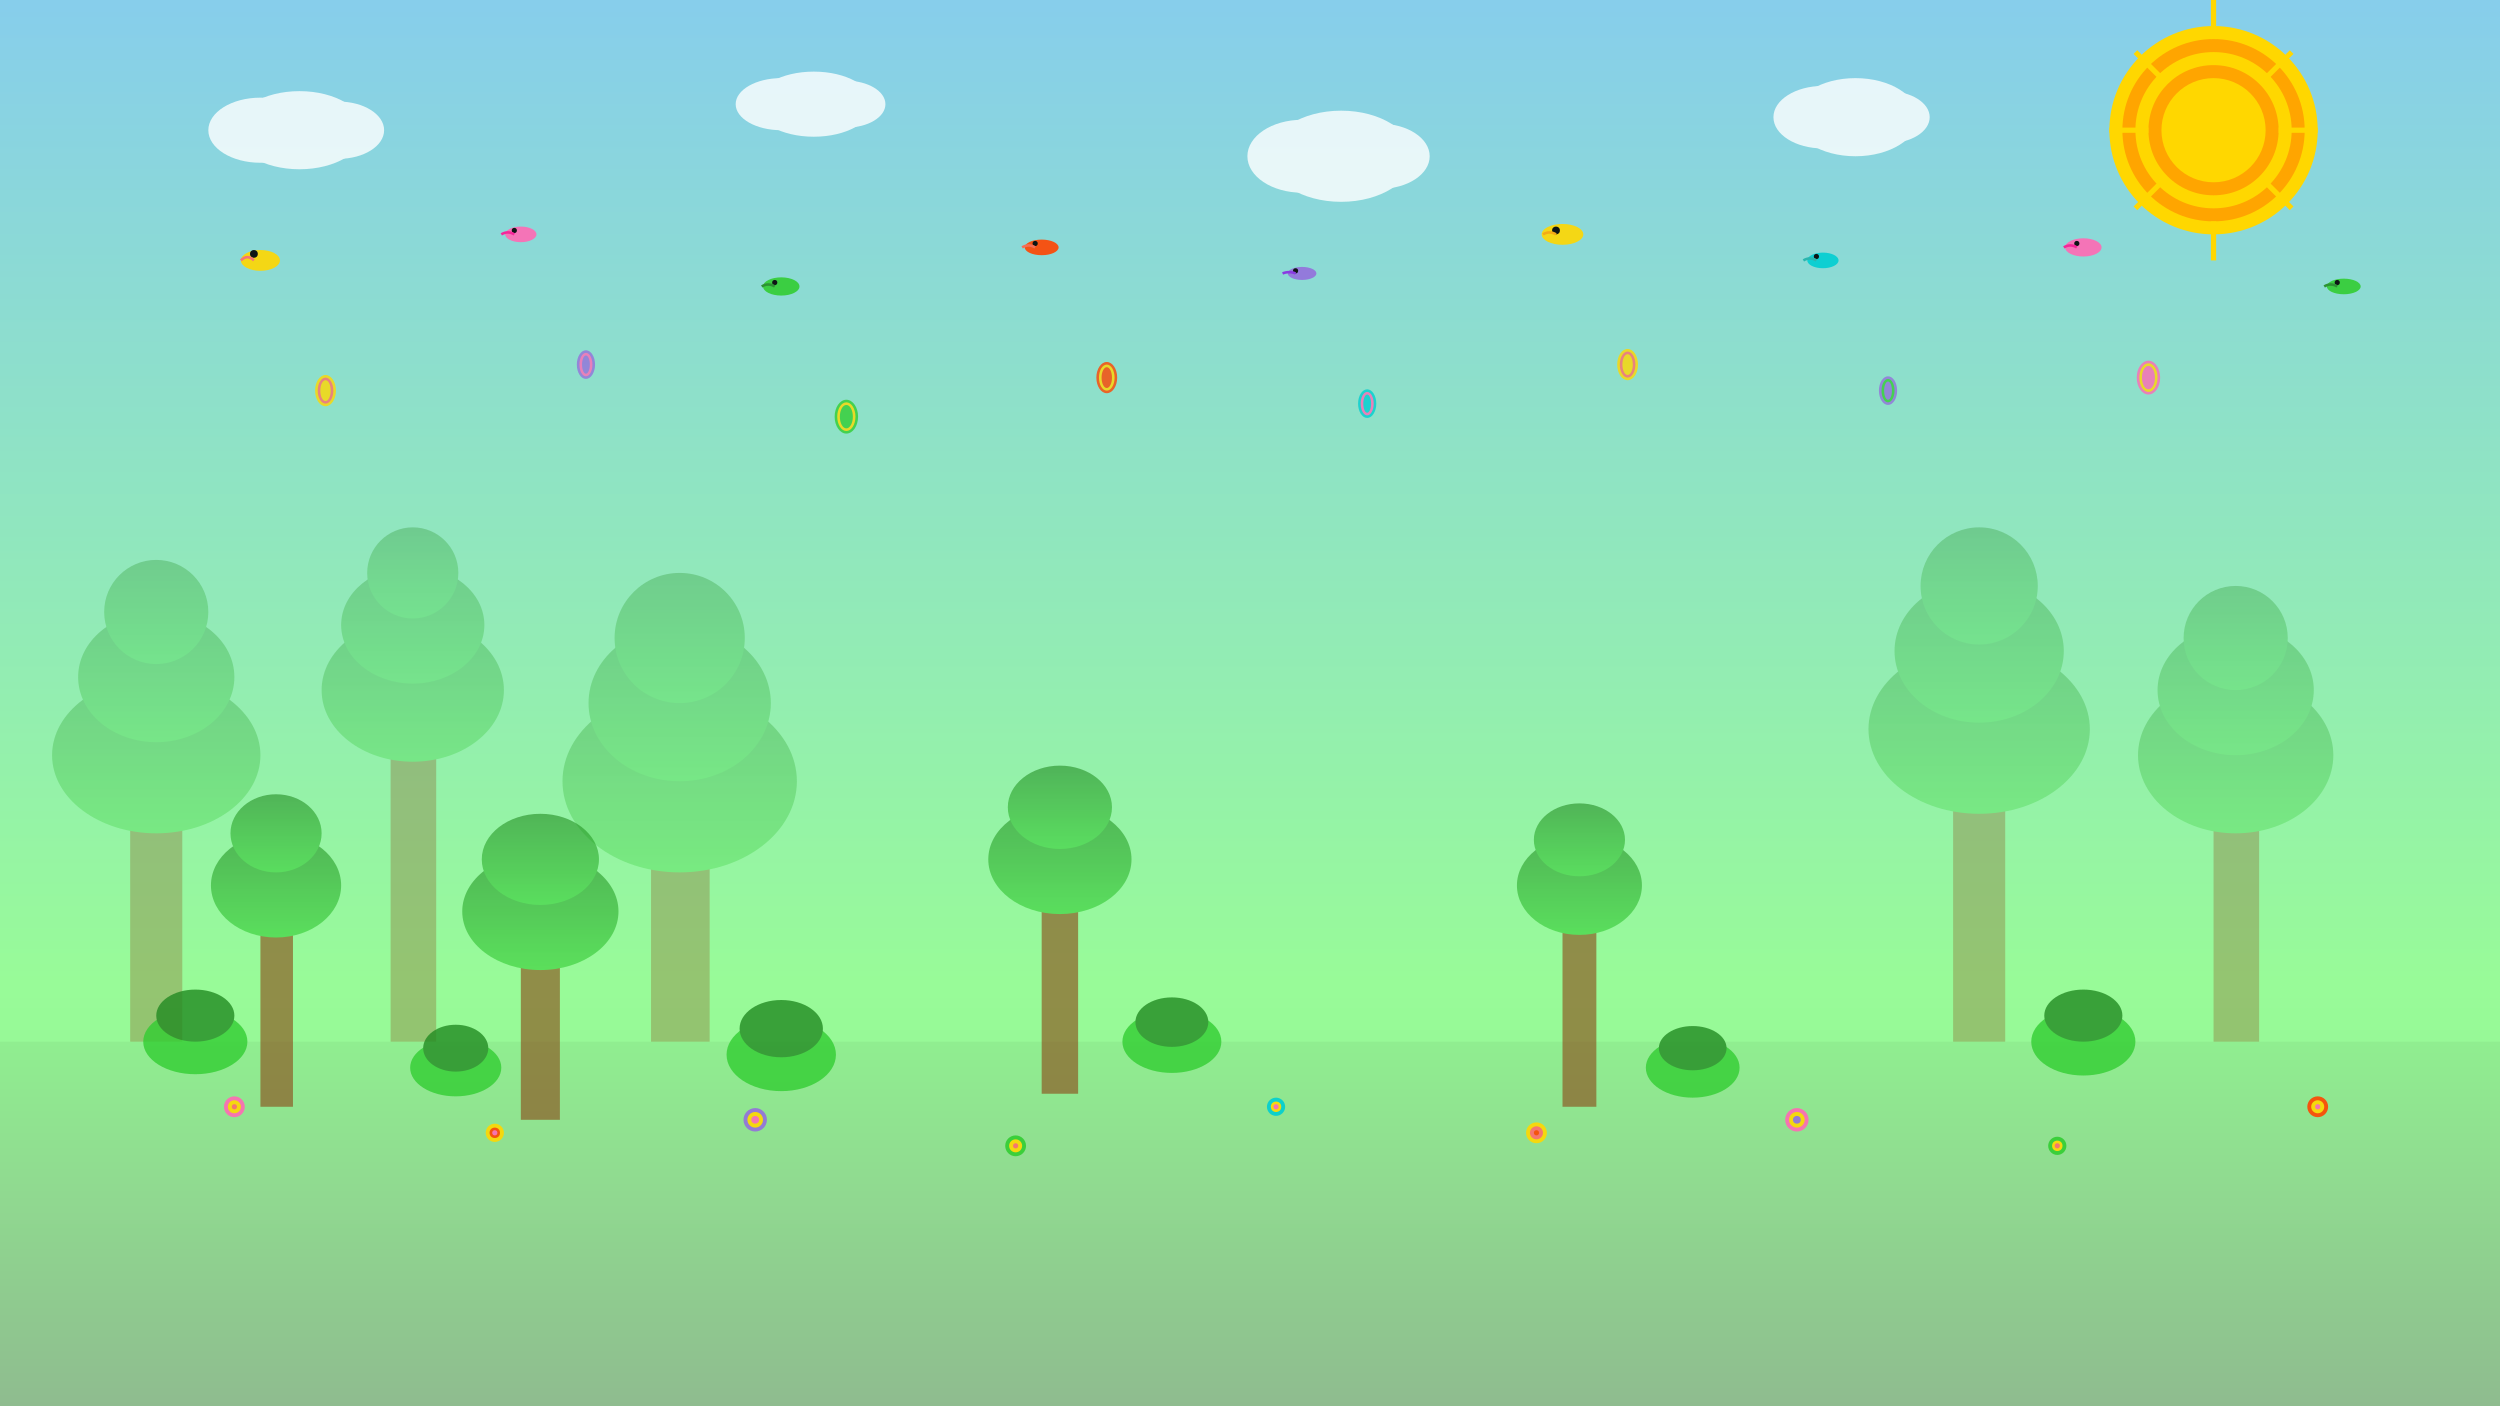<svg width="1920" height="1080" viewBox="0 0 1920 1080" xmlns="http://www.w3.org/2000/svg">
  <rect x="0" y="0" width="1920" height="1080" fill="#333333" stroke="none"/>
  <!-- Sky gradient background -->
  <defs>
    <linearGradient id="skyGradient" x1="0%" y1="0%" x2="0%" y2="100%">
      <stop offset="0%" style="stop-color:#87CEEB;stop-opacity:1" />
      <stop offset="70%" style="stop-color:#98FB98;stop-opacity:1" />
      <stop offset="100%" style="stop-color:#90EE90;stop-opacity:1" />
    </linearGradient>
    
    <linearGradient id="treeGradient" x1="0%" y1="0%" x2="0%" y2="100%">
      <stop offset="0%" style="stop-color:#228B22;stop-opacity:1" />
      <stop offset="100%" style="stop-color:#32CD32;stop-opacity:1" />
    </linearGradient>
    
    <linearGradient id="groundGradient" x1="0%" y1="0%" x2="0%" y2="100%">
      <stop offset="0%" style="stop-color:#90EE90;stop-opacity:1" />
      <stop offset="100%" style="stop-color:#8FBC8F;stop-opacity:1" />
    </linearGradient>
  </defs>
  
  <!-- Background -->
  <rect width="1920" height="1080" fill="url(#skyGradient)"/>
  
  <!-- Ground -->
  <rect x="0" y="800" width="1920" height="280" fill="url(#groundGradient)"/>
  
  <!-- Large background trees -->
  <g opacity="0.3">
    <!-- Tree 1 -->
    <rect x="100" y="600" width="40" height="200" fill="#8B4513"/>
    <ellipse cx="120" cy="580" rx="80" ry="60" fill="url(#treeGradient)"/>
    <ellipse cx="120" cy="520" rx="60" ry="50" fill="url(#treeGradient)"/>
    <ellipse cx="120" cy="470" rx="40" ry="40" fill="url(#treeGradient)"/>
    
    <!-- Tree 2 -->
    <rect x="300" y="550" width="35" height="250" fill="#8B4513"/>
    <ellipse cx="317" cy="530" rx="70" ry="55" fill="url(#treeGradient)"/>
    <ellipse cx="317" cy="480" rx="55" ry="45" fill="url(#treeGradient)"/>
    <ellipse cx="317" cy="440" rx="35" ry="35" fill="url(#treeGradient)"/>
    
    <!-- Tree 3 -->
    <rect x="500" y="620" width="45" height="180" fill="#8B4513"/>
    <ellipse cx="522" cy="600" rx="90" ry="70" fill="url(#treeGradient)"/>
    <ellipse cx="522" cy="540" rx="70" ry="60" fill="url(#treeGradient)"/>
    <ellipse cx="522" cy="490" rx="50" ry="50" fill="url(#treeGradient)"/>
    
    <!-- Tree 4 -->
    <rect x="1500" y="580" width="40" height="220" fill="#8B4513"/>
    <ellipse cx="1520" cy="560" rx="85" ry="65" fill="url(#treeGradient)"/>
    <ellipse cx="1520" cy="500" rx="65" ry="55" fill="url(#treeGradient)"/>
    <ellipse cx="1520" cy="450" rx="45" ry="45" fill="url(#treeGradient)"/>
    
    <!-- Tree 5 -->
    <rect x="1700" y="600" width="35" height="200" fill="#8B4513"/>
    <ellipse cx="1717" cy="580" rx="75" ry="60" fill="url(#treeGradient)"/>
    <ellipse cx="1717" cy="530" rx="60" ry="50" fill="url(#treeGradient)"/>
    <ellipse cx="1717" cy="490" rx="40" ry="40" fill="url(#treeGradient)"/>
  </g>
  
  <!-- Medium trees -->
  <g opacity="0.6">
    <!-- Tree 6 -->
    <rect x="200" y="700" width="25" height="150" fill="#8B4513"/>
    <ellipse cx="212" cy="680" rx="50" ry="40" fill="url(#treeGradient)"/>
    <ellipse cx="212" cy="640" rx="35" ry="30" fill="url(#treeGradient)"/>
    
    <!-- Tree 7 -->
    <rect x="400" y="720" width="30" height="140" fill="#8B4513"/>
    <ellipse cx="415" cy="700" rx="60" ry="45" fill="url(#treeGradient)"/>
    <ellipse cx="415" cy="660" rx="45" ry="35" fill="url(#treeGradient)"/>
    
    <!-- Tree 8 -->
    <rect x="800" y="680" width="28" height="160" fill="#8B4513"/>
    <ellipse cx="814" cy="660" rx="55" ry="42" fill="url(#treeGradient)"/>
    <ellipse cx="814" cy="620" rx="40" ry="32" fill="url(#treeGradient)"/>
    
    <!-- Tree 9 -->
    <rect x="1200" y="700" width="26" height="150" fill="#8B4513"/>
    <ellipse cx="1213" cy="680" rx="48" ry="38" fill="url(#treeGradient)"/>
    <ellipse cx="1213" cy="645" rx="35" ry="28" fill="url(#treeGradient)"/>
  </g>
  
  <!-- Small bushes and plants -->
  <g opacity="0.8">
    <!-- Bush 1 -->
    <ellipse cx="150" cy="800" rx="40" ry="25" fill="#32CD32"/>
    <ellipse cx="150" cy="780" rx="30" ry="20" fill="#228B22"/>
    
    <!-- Bush 2 -->
    <ellipse cx="350" cy="820" rx="35" ry="22" fill="#32CD32"/>
    <ellipse cx="350" cy="805" rx="25" ry="18" fill="#228B22"/>
    
    <!-- Bush 3 -->
    <ellipse cx="600" cy="810" rx="42" ry="28" fill="#32CD32"/>
    <ellipse cx="600" cy="790" rx="32" ry="22" fill="#228B22"/>
    
    <!-- Bush 4 -->
    <ellipse cx="900" cy="800" rx="38" ry="24" fill="#32CD32"/>
    <ellipse cx="900" cy="785" rx="28" ry="19" fill="#228B22"/>
    
    <!-- Bush 5 -->
    <ellipse cx="1300" cy="820" rx="36" ry="23" fill="#32CD32"/>
    <ellipse cx="1300" cy="805" rx="26" ry="17" fill="#228B22"/>
    
    <!-- Bush 6 -->
    <ellipse cx="1600" cy="800" rx="40" ry="26" fill="#32CD32"/>
    <ellipse cx="1600" cy="780" rx="30" ry="20" fill="#228B22"/>
  </g>
  
  <!-- Animals and creatures -->
  <g opacity="0.9">
    <!-- Bird 1 -->
    <ellipse cx="200" cy="200" rx="15" ry="8" fill="#FFD700"/>
    <circle cx="195" cy="195" r="3" fill="#000"/>
    <path d="M 185 200 Q 190 195 195 200" stroke="#FF6B6B" stroke-width="2" fill="none"/>
    
    <!-- Bird 2 -->
    <ellipse cx="400" cy="180" rx="12" ry="6" fill="#FF69B4"/>
    <circle cx="395" cy="177" r="2" fill="#000"/>
    <path d="M 385 180 Q 390 177 395 180" stroke="#FF1493" stroke-width="2" fill="none"/>
    
    <!-- Bird 3 -->
    <ellipse cx="600" cy="220" rx="14" ry="7" fill="#32CD32"/>
    <circle cx="595" cy="217" r="2" fill="#000"/>
    <path d="M 585 220 Q 590 217 595 220" stroke="#228B22" stroke-width="2" fill="none"/>
    
    <!-- Bird 4 -->
    <ellipse cx="800" cy="190" rx="13" ry="6" fill="#FF4500"/>
    <circle cx="795" cy="187" r="2" fill="#000"/>
    <path d="M 785 190 Q 790 187 795 190" stroke="#FF6347" stroke-width="2" fill="none"/>
    
    <!-- Bird 5 -->
    <ellipse cx="1000" cy="210" rx="11" ry="5" fill="#9370DB"/>
    <circle cx="995" cy="208" r="2" fill="#000"/>
    <path d="M 985 210 Q 990 208 995 210" stroke="#8A2BE2" stroke-width="2" fill="none"/>
    
    <!-- Bird 6 -->
    <ellipse cx="1200" cy="180" rx="16" ry="8" fill="#FFD700"/>
    <circle cx="1195" cy="177" r="3" fill="#000"/>
    <path d="M 1185 180 Q 1190 177 1195 180" stroke="#FFA500" stroke-width="2" fill="none"/>
    
    <!-- Bird 7 -->
    <ellipse cx="1400" cy="200" rx="12" ry="6" fill="#00CED1"/>
    <circle cx="1395" cy="197" r="2" fill="#000"/>
    <path d="M 1385 200 Q 1390 197 1395 200" stroke="#20B2AA" stroke-width="2" fill="none"/>
    
    <!-- Bird 8 -->
    <ellipse cx="1600" cy="190" rx="14" ry="7" fill="#FF69B4"/>
    <circle cx="1595" cy="187" r="2" fill="#000"/>
    <path d="M 1585 190 Q 1590 187 1595 190" stroke="#FF1493" stroke-width="2" fill="none"/>
    
    <!-- Bird 9 -->
    <ellipse cx="1800" cy="220" rx="13" ry="6" fill="#32CD32"/>
    <circle cx="1795" cy="217" r="2" fill="#000"/>
    <path d="M 1785 220 Q 1790 217 1795 220" stroke="#228B22" stroke-width="2" fill="none"/>
  </g>
  
  <!-- Butterflies -->
  <g opacity="0.8">
    <!-- Butterfly 1 -->
    <ellipse cx="250" cy="300" rx="8" ry="12" fill="#FFD700"/>
    <ellipse cx="250" cy="300" rx="6" ry="10" fill="#FF6B6B"/>
    <ellipse cx="250" cy="300" rx="4" ry="8" fill="#FFD700"/>
    
    <!-- Butterfly 2 -->
    <ellipse cx="450" cy="280" rx="7" ry="11" fill="#9370DB"/>
    <ellipse cx="450" cy="280" rx="5" ry="9" fill="#FF69B4"/>
    <ellipse cx="450" cy="280" rx="3" ry="7" fill="#9370DB"/>
    
    <!-- Butterfly 3 -->
    <ellipse cx="650" cy="320" rx="9" ry="13" fill="#32CD32"/>
    <ellipse cx="650" cy="320" rx="7" ry="11" fill="#FFD700"/>
    <ellipse cx="650" cy="320" rx="5" ry="9" fill="#32CD32"/>
    
    <!-- Butterfly 4 -->
    <ellipse cx="850" cy="290" rx="8" ry="12" fill="#FF4500"/>
    <ellipse cx="850" cy="290" rx="6" ry="10" fill="#FFD700"/>
    <ellipse cx="850" cy="290" rx="4" ry="8" fill="#FF4500"/>
    
    <!-- Butterfly 5 -->
    <ellipse cx="1050" cy="310" rx="7" ry="11" fill="#00CED1"/>
    <ellipse cx="1050" cy="310" rx="5" ry="9" fill="#FF69B4"/>
    <ellipse cx="1050" cy="310" rx="3" ry="7" fill="#00CED1"/>
    
    <!-- Butterfly 6 -->
    <ellipse cx="1250" cy="280" rx="8" ry="12" fill="#FFD700"/>
    <ellipse cx="1250" cy="280" rx="6" ry="10" fill="#FF6B6B"/>
    <ellipse cx="1250" cy="280" rx="4" ry="8" fill="#FFD700"/>
    
    <!-- Butterfly 7 -->
    <ellipse cx="1450" cy="300" rx="7" ry="11" fill="#9370DB"/>
    <ellipse cx="1450" cy="300" rx="5" ry="9" fill="#32CD32"/>
    <ellipse cx="1450" cy="300" rx="3" ry="7" fill="#9370DB"/>
    
    <!-- Butterfly 8 -->
    <ellipse cx="1650" cy="290" rx="9" ry="13" fill="#FF69B4"/>
    <ellipse cx="1650" cy="290" rx="7" ry="11" fill="#FFD700"/>
    <ellipse cx="1650" cy="290" rx="5" ry="9" fill="#FF69B4"/>
  </g>
  
  <!-- Flowers -->
  <g opacity="0.9">
    <!-- Flower 1 -->
    <circle cx="180" cy="850" r="8" fill="#FF69B4"/>
    <circle cx="180" cy="850" r="5" fill="#FFD700"/>
    <circle cx="180" cy="850" r="2" fill="#FF6B6B"/>
    
    <!-- Flower 2 -->
    <circle cx="380" cy="870" r="7" fill="#FFD700"/>
    <circle cx="380" cy="870" r="4" fill="#FF4500"/>
    <circle cx="380" cy="870" r="2" fill="#FF69B4"/>
    
    <!-- Flower 3 -->
    <circle cx="580" cy="860" r="9" fill="#9370DB"/>
    <circle cx="580" cy="860" r="6" fill="#FFD700"/>
    <circle cx="580" cy="860" r="3" fill="#FF69B4"/>
    
    <!-- Flower 4 -->
    <circle cx="780" cy="880" r="8" fill="#32CD32"/>
    <circle cx="780" cy="880" r="5" fill="#FFD700"/>
    <circle cx="780" cy="880" r="2" fill="#FF6B6B"/>
    
    <!-- Flower 5 -->
    <circle cx="980" cy="850" r="7" fill="#00CED1"/>
    <circle cx="980" cy="850" r="4" fill="#FFD700"/>
    <circle cx="980" cy="850" r="2" fill="#FF69B4"/>
    
    <!-- Flower 6 -->
    <circle cx="1180" cy="870" r="8" fill="#FFD700"/>
    <circle cx="1180" cy="870" r="5" fill="#FF6B6B"/>
    <circle cx="1180" cy="870" r="2" fill="#FF4500"/>
    
    <!-- Flower 7 -->
    <circle cx="1380" cy="860" r="9" fill="#FF69B4"/>
    <circle cx="1380" cy="860" r="6" fill="#FFD700"/>
    <circle cx="1380" cy="860" r="3" fill="#9370DB"/>
    
    <!-- Flower 8 -->
    <circle cx="1580" cy="880" r="7" fill="#32CD32"/>
    <circle cx="1580" cy="880" r="4" fill="#FFD700"/>
    <circle cx="1580" cy="880" r="2" fill="#FF6B6B"/>
    
    <!-- Flower 9 -->
    <circle cx="1780" cy="850" r="8" fill="#FF4500"/>
    <circle cx="1780" cy="850" r="5" fill="#FFD700"/>
    <circle cx="1780" cy="850" r="2" fill="#FF69B4"/>
  </g>
  
  <!-- Sun -->
  <circle cx="1700" cy="100" r="80" fill="#FFD700"/>
  <circle cx="1700" cy="100" r="70" fill="#FFA500"/>
  <circle cx="1700" cy="100" r="60" fill="#FFD700"/>
  <circle cx="1700" cy="100" r="50" fill="#FFA500"/>
  <circle cx="1700" cy="100" r="40" fill="#FFD700"/>
  
  <!-- Sun rays -->
  <g stroke="#FFD700" stroke-width="4" fill="none">
    <line x1="1700" y1="0" x2="1700" y2="30"/>
    <line x1="1700" y1="170" x2="1700" y2="200"/>
    <line x1="1620" y1="100" x2="1650" y2="100"/>
    <line x1="1750" y1="100" x2="1780" y2="100"/>
    <line x1="1640" y1="40" x2="1660" y2="60"/>
    <line x1="1740" y1="140" x2="1760" y2="160"/>
    <line x1="1640" y1="160" x2="1660" y2="140"/>
    <line x1="1740" y1="60" x2="1760" y2="40"/>
  </g>
  
  <!-- Clouds -->
  <g opacity="0.8">
    <!-- Cloud 1 -->
    <ellipse cx="200" cy="100" rx="40" ry="25" fill="#FFFFFF"/>
    <ellipse cx="230" cy="100" rx="50" ry="30" fill="#FFFFFF"/>
    <ellipse cx="260" cy="100" rx="35" ry="22" fill="#FFFFFF"/>
    
    <!-- Cloud 2 -->
    <ellipse cx="600" cy="80" rx="35" ry="20" fill="#FFFFFF"/>
    <ellipse cx="625" cy="80" rx="45" ry="25" fill="#FFFFFF"/>
    <ellipse cx="650" cy="80" rx="30" ry="18" fill="#FFFFFF"/>
    
    <!-- Cloud 3 -->
    <ellipse cx="1000" cy="120" rx="42" ry="28" fill="#FFFFFF"/>
    <ellipse cx="1030" cy="120" rx="55" ry="35" fill="#FFFFFF"/>
    <ellipse cx="1060" cy="120" rx="38" ry="25" fill="#FFFFFF"/>
    
    <!-- Cloud 4 -->
    <ellipse cx="1400" cy="90" rx="38" ry="24" fill="#FFFFFF"/>
    <ellipse cx="1425" cy="90" rx="48" ry="30" fill="#FFFFFF"/>
    <ellipse cx="1450" cy="90" rx="32" ry="20" fill="#FFFFFF"/>
  </g>
</svg>
